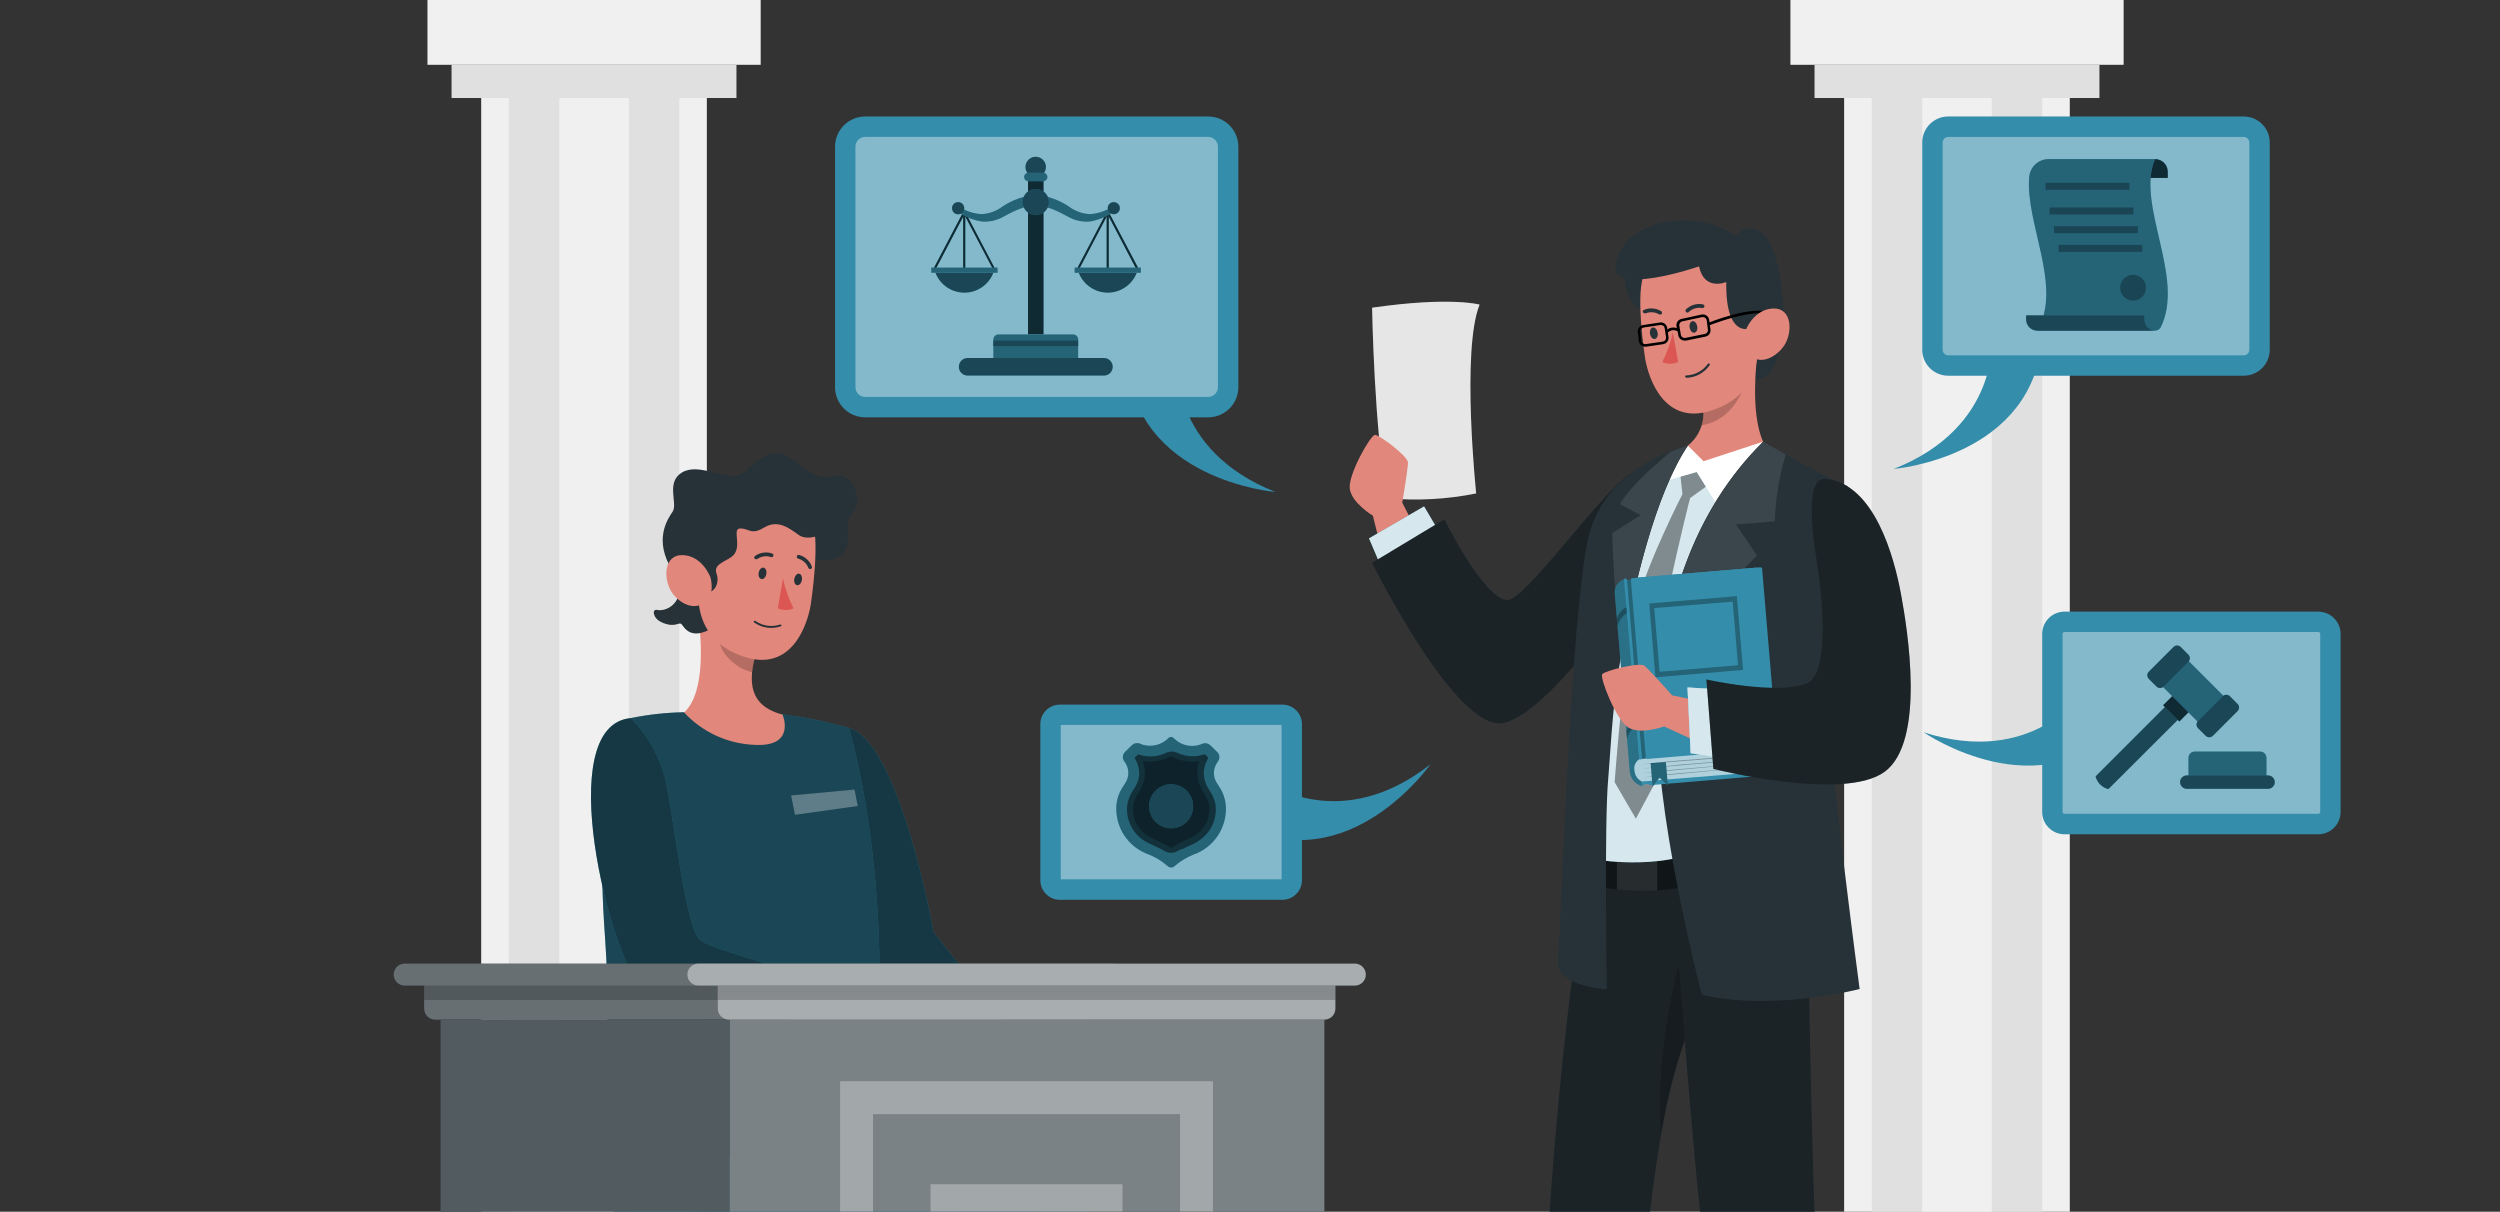<svg width="196" height="95" viewBox="0 0 196 95" fill="none" xmlns="http://www.w3.org/2000/svg">
<rect x="0" y="0" width="196" height="95" fill="#333333" stroke="none"/>
<path d="M166.493 0H140.369V5.08H166.493V0Z" fill="#F0F0F0"/>
<path d="M164.596 5.08H142.26V7.684H164.596V5.08Z" fill="#E0E0E0"/>
<path d="M162.272 7.684H144.58V123.996H162.272V7.684Z" fill="#F0F0F0"/>
<path d="M160.112 7.684H146.748V123.996H160.112V7.684Z" fill="#E0E0E0"/>
<path d="M156.156 7.684H150.704V123.996H156.156V7.684Z" fill="#F0F0F0"/>
<path d="M59.638 0H33.514V5.08H59.638V0Z" fill="#F0F0F0"/>
<path d="M57.738 5.08H35.402V7.684H57.738V5.08Z" fill="#E0E0E0"/>
<path d="M55.417 7.684H37.725V123.996H55.417V7.684Z" fill="#F0F0F0"/>
<path d="M53.257 7.684H39.893V123.996H53.257V7.684Z" fill="#E0E0E0"/>
<path d="M49.3 7.684H43.848V123.996H49.3V7.684Z" fill="#F0F0F0"/>
<path d="M116 23.88C116 23.88 113.712 23.236 107.572 24.124C107.572 24.124 107.744 34.068 108.772 39.06C111.098 39.275 113.443 39.148 115.732 38.684C115.732 38.684 114.556 27.476 116 23.88Z" fill="white"/>
<path opacity="0.1" d="M116 23.88C116 23.88 113.712 23.236 107.572 24.124C107.572 24.124 107.744 34.068 108.772 39.06C111.098 39.275 113.443 39.148 115.732 38.684C115.732 38.684 114.556 27.476 116 23.88Z" fill="black"/>
<path d="M109.155 46.532L107.635 40.432C107.635 40.432 105.963 39.428 105.823 38.312C105.683 37.196 107.459 34.088 107.803 34.092C108.147 34.096 110.391 35.772 110.387 36.268C110.383 36.764 109.939 39.412 109.939 39.412L112.991 45.328L109.155 46.532Z" fill="#E2877B"/>
<path d="M108.206 44.26L107.33 42.208L111.646 39.7L112.99 41.98L108.206 44.26Z" fill="#348DAA"/>
<path opacity="0.8" d="M108.206 44.26L107.33 42.208L111.646 39.7L112.99 41.98L108.206 44.26Z" fill="white"/>
<path d="M127.9 37.072C125.308 38.792 119.552 47.168 118.128 47.044C116.288 46.888 113.236 40.716 113.236 40.716L107.572 44.128C107.572 44.128 114.204 57.52 117.904 56.676C121.604 55.832 128.616 45.56 129.104 44.048C129.592 42.536 131.116 34.936 127.9 37.072Z" fill="#263238"/>
<path opacity="0.3" d="M127.9 37.072C125.308 38.792 119.552 47.168 118.128 47.044C116.288 46.888 113.236 40.716 113.236 40.716L107.572 44.128C107.572 44.128 114.204 57.52 117.904 56.676C121.604 55.832 128.616 45.56 129.104 44.048C129.592 42.536 131.116 34.936 127.9 37.072Z" fill="black"/>
<path d="M141.652 65.303H124.96C123.36 73.967 118.624 107.271 122.188 134.591L127.84 133.891C127.84 133.891 127.096 94.983 132.084 81.575C132.66 88.751 133.34 96.375 133.932 100.447C135.384 110.447 138.628 134.135 138.628 134.135H144.4C144.4 134.135 143.088 111.383 142.544 101.555C141.928 90.871 141.672 67.495 141.652 65.303Z" fill="#263238"/>
<g opacity="0.3">
<path d="M141.653 65.304H124.961C123.361 73.968 118.625 107.272 122.189 134.592L127.841 133.892C127.841 133.892 127.097 94.984 132.085 81.576C132.661 88.752 133.341 96.376 133.933 100.448C135.385 110.448 138.629 134.136 138.629 134.136H144.401C144.401 134.136 143.089 111.384 142.545 101.556C141.929 90.872 141.673 67.496 141.653 65.304Z" fill="black"/>
</g>
<path opacity="0.4" d="M124.288 69.336C124.288 69.336 129.208 70.472 132.636 69.336L132.328 66.668H124.348L124.288 69.336Z" fill="black"/>
<path opacity="0.1" d="M126.763 69.724C127.815 69.838 128.874 69.867 129.931 69.812V66.672H126.763V69.724Z" fill="white"/>
<path opacity="0.2" d="M132.082 81.575C131.261 83.926 130.637 86.341 130.218 88.795C129.75 82.395 131.618 75.635 131.618 75.635L132.082 81.575Z" fill="black"/>
<path d="M139.45 27.272C139.45 27.272 139.326 30.336 136.938 29.616C134.55 28.896 137.342 26.188 139.45 27.272Z" fill="#263238"/>
<path d="M132.327 34.936C132.821 34.546 133.189 34.018 133.384 33.42C133.58 32.821 133.595 32.179 133.427 31.572L137.747 28.088C137.747 28.088 137.187 32.364 138.231 34.628C138.231 34.628 135.623 37.272 133.635 36.668C131.647 36.064 132.327 34.936 132.327 34.936Z" fill="#E2877B"/>
<path opacity="0.2" d="M136.774 30.176L135.066 30.248L133.426 31.572C133.574 32.154 133.567 32.765 133.406 33.344C136.022 32.924 136.774 30.176 136.774 30.176Z" fill="black"/>
<path d="M136.662 38.024L133.086 36.668L130.082 36.892C130.082 36.892 126.906 44.132 125.73 51.608C124.984 56.81 124.583 62.056 124.53 67.312C124.638 67.288 128.93 68.228 132.91 66.876C132.91 66.876 130.258 55.676 131.71 50.544C133.162 45.412 136.646 38.024 136.646 38.024" fill="#348DAA"/>
<path opacity="0.8" d="M136.662 38.024L133.086 36.668L130.082 36.892C130.082 36.892 126.906 44.132 125.73 51.608C124.984 56.81 124.583 62.056 124.53 67.312C124.638 67.288 128.93 68.228 132.91 66.876C132.91 66.876 130.258 55.676 131.71 50.544C133.162 45.412 136.646 38.024 136.646 38.024" fill="white"/>
<path opacity="0.4" d="M131.687 36.772L131.903 38.74C131.903 38.74 129.243 43.912 128.303 47.372C127.363 50.832 126.587 61.324 126.587 61.324L128.251 64.184L129.779 61.324C129.779 61.324 129.379 52.924 130.603 47.26C131.827 41.596 132.503 39.052 132.503 39.052L134.343 37.72L133.095 36.668L131.687 36.772Z" fill="black"/>
<path d="M132.326 34.935L133.558 36.159L138.226 34.627L134.746 39.779L133.022 37.011L130.214 37.807L132.326 34.935Z" fill="white"/>
<path d="M132.328 34.936C132.328 34.936 125.9 36.34 124.528 42.136C123.156 47.932 122.348 73.244 122.148 75.284C121.948 77.324 125.976 77.576 125.976 77.576C125.976 77.576 125.76 64.484 126.088 61.008C126.208 59.752 126.392 55.512 126.96 52.208C127.964 46.36 129.708 38.84 132.328 34.936Z" fill="#263238"/>
<path d="M130.996 35.404C130.124 36.172 128.04 37.804 126.996 39.528L128.62 40.388L126.4 41.8C126.4 41.8 126.584 48.036 127.128 51.304C128.152 45.616 129.848 38.644 132.328 34.936C132.328 34.936 131.8 35.084 130.996 35.404Z" fill="#263238"/>
<path opacity="0.1" d="M130.996 35.404C130.124 36.172 128.04 37.804 126.996 39.528L128.62 40.388L126.4 41.8C126.4 41.8 126.584 48.036 127.128 51.304C128.152 45.616 129.848 38.644 132.328 34.936C132.328 34.936 131.8 35.084 130.996 35.404Z" fill="white"/>
<path d="M127.403 21.512C127.403 21.512 127.179 23.864 129.003 24.388C129.003 24.388 130.047 21.76 128.779 21.512C127.511 21.264 127.403 21.512 127.403 21.512Z" fill="#263238"/>
<path d="M128.983 28.136C129.275 29.8 130.523 33.288 134.055 32.224C137.587 31.16 137.735 28.372 137.795 27.568C137.855 26.764 137.103 20.524 134.847 19.928C132.591 19.332 129.847 20.068 128.983 21.36C128.119 22.652 128.983 28.136 128.983 28.136Z" fill="#E2877B"/>
<path d="M137.599 25.556C137.655 25.628 135.263 27.06 135.339 22.112C135.339 22.112 133.607 22.848 133.207 20.884C133.207 20.884 125.967 23.38 126.687 20.564C127.651 16.804 133.507 16.52 136.031 18.488C136.031 18.488 137.283 17.084 138.463 18.596C139.875 20.404 139.851 25.304 139.851 25.304L137.599 25.556Z" fill="#263238"/>
<path d="M139.398 24.92C138.55 23.588 134.762 24.984 134.026 25.272L134.002 25.084C133.992 25.015 133.968 24.95 133.933 24.891C133.897 24.832 133.85 24.78 133.794 24.74C133.736 24.7 133.671 24.672 133.602 24.659C133.533 24.646 133.462 24.648 133.394 24.664L131.838 25C131.711 25.024 131.598 25.097 131.523 25.203C131.449 25.309 131.418 25.44 131.438 25.568C131.438 25.616 131.458 25.676 131.466 25.728C131.341 25.681 131.206 25.667 131.074 25.686C130.942 25.704 130.817 25.756 130.71 25.836V25.708C130.69 25.575 130.618 25.456 130.51 25.376C130.457 25.336 130.397 25.307 130.333 25.292C130.27 25.276 130.203 25.273 130.138 25.284L128.83 25.48C128.705 25.498 128.591 25.564 128.512 25.664C128.433 25.763 128.395 25.889 128.406 26.016C128.43 26.3 128.458 26.552 128.486 26.756C128.496 26.821 128.519 26.883 128.553 26.94C128.588 26.996 128.633 27.045 128.686 27.084C128.771 27.147 128.875 27.181 128.982 27.18H129.054L130.386 26.984C130.451 26.974 130.514 26.952 130.571 26.919C130.627 26.885 130.677 26.84 130.716 26.788C130.755 26.735 130.784 26.675 130.8 26.611C130.816 26.547 130.82 26.481 130.81 26.416L130.762 26.072C130.859 25.972 130.987 25.909 131.125 25.891C131.263 25.874 131.403 25.904 131.522 25.976C131.542 26.084 131.562 26.196 131.582 26.3C131.608 26.43 131.684 26.545 131.794 26.62C131.876 26.674 131.972 26.704 132.07 26.704C132.105 26.708 132.139 26.708 132.174 26.704L133.702 26.392C133.827 26.366 133.938 26.294 134.012 26.191C134.087 26.087 134.119 25.958 134.102 25.832L134.054 25.492C134.622 25.272 138.454 23.828 139.23 25.044C139.237 25.055 139.247 25.064 139.258 25.072C139.269 25.079 139.281 25.084 139.294 25.087C139.307 25.09 139.321 25.09 139.334 25.087C139.347 25.084 139.359 25.079 139.37 25.072C139.384 25.065 139.395 25.055 139.404 25.043C139.414 25.031 139.42 25.017 139.422 25.003C139.425 24.988 139.424 24.973 139.42 24.958C139.416 24.944 139.408 24.931 139.398 24.92ZM130.362 26.784L129.03 26.976C128.951 26.987 128.871 26.969 128.806 26.924C128.775 26.9 128.748 26.871 128.728 26.837C128.709 26.804 128.695 26.766 128.69 26.728C128.662 26.528 128.634 26.28 128.61 25.996C128.604 25.92 128.627 25.845 128.675 25.785C128.722 25.726 128.791 25.687 128.866 25.676L130.174 25.48H130.218C130.282 25.48 130.345 25.5 130.398 25.536C130.462 25.584 130.503 25.656 130.514 25.736L130.618 26.444C130.628 26.523 130.607 26.602 130.559 26.666C130.512 26.73 130.441 26.772 130.362 26.784ZM133.666 26.18L132.138 26.492C132.059 26.508 131.977 26.492 131.91 26.448C131.877 26.426 131.849 26.399 131.827 26.366C131.805 26.334 131.79 26.298 131.782 26.26C131.738 26.016 131.69 25.748 131.658 25.536C131.645 25.46 131.662 25.382 131.705 25.319C131.749 25.255 131.815 25.211 131.89 25.196L133.442 24.86C133.463 24.856 133.485 24.856 133.506 24.86C133.567 24.858 133.628 24.877 133.678 24.912C133.713 24.936 133.742 24.966 133.764 25.002C133.786 25.038 133.8 25.078 133.806 25.12L133.902 25.852C133.911 25.926 133.891 26.001 133.848 26.061C133.804 26.122 133.739 26.164 133.666 26.18Z" fill="black"/>
<path d="M133.059 25.584C133.119 25.828 133.007 26.056 132.839 26.084C132.671 26.112 132.511 25.932 132.467 25.684C132.423 25.436 132.523 25.208 132.687 25.18C132.851 25.152 133.015 25.332 133.059 25.584Z" fill="#263238"/>
<path d="M129.954 26.072C130.014 26.32 129.898 26.548 129.734 26.576C129.57 26.604 129.406 26.42 129.362 26.176C129.318 25.932 129.418 25.704 129.582 25.676C129.746 25.648 129.914 25.828 129.954 26.072Z" fill="#263238"/>
<path d="M131.152 26.035C130.987 26.852 130.709 27.641 130.324 28.379C130.518 28.47 130.73 28.518 130.944 28.518C131.159 28.518 131.37 28.47 131.564 28.379L131.152 26.035Z" fill="#DC5753"/>
<path d="M133.599 24.096C133.583 24.118 133.561 24.135 133.535 24.145C133.51 24.155 133.482 24.157 133.455 24.152C133.272 24.116 133.083 24.124 132.903 24.174C132.723 24.224 132.558 24.315 132.419 24.44C132.407 24.458 132.391 24.474 132.372 24.485C132.354 24.497 132.332 24.504 132.311 24.507C132.289 24.51 132.267 24.507 132.246 24.501C132.225 24.494 132.205 24.483 132.189 24.468C132.173 24.453 132.16 24.434 132.152 24.414C132.144 24.393 132.14 24.372 132.141 24.349C132.142 24.328 132.147 24.306 132.158 24.286C132.168 24.267 132.182 24.25 132.199 24.236C132.371 24.075 132.579 23.956 132.806 23.891C133.033 23.825 133.272 23.815 133.503 23.86C133.542 23.867 133.576 23.888 133.6 23.919C133.624 23.95 133.635 23.989 133.631 24.028C133.625 24.053 133.615 24.076 133.599 24.096Z" fill="#263238"/>
<path d="M132.191 29.623C132.558 29.616 132.918 29.52 133.24 29.345C133.562 29.169 133.838 28.919 134.043 28.615C134.054 28.597 134.057 28.576 134.051 28.556C134.046 28.535 134.033 28.518 134.015 28.507C134.001 28.494 133.983 28.487 133.963 28.487C133.944 28.487 133.926 28.494 133.911 28.507C133.716 28.786 133.459 29.014 133.159 29.175C132.86 29.337 132.527 29.425 132.187 29.435C132.177 29.435 132.167 29.436 132.158 29.44C132.148 29.444 132.14 29.449 132.132 29.456C132.125 29.463 132.12 29.472 132.116 29.482C132.112 29.491 132.111 29.501 132.111 29.511C132.111 29.532 132.119 29.551 132.134 29.565C132.148 29.579 132.167 29.587 132.187 29.587L132.191 29.623Z" fill="#263238"/>
<path d="M128.887 24.544C128.86 24.537 128.835 24.52 128.818 24.498C128.8 24.476 128.791 24.448 128.791 24.419C128.791 24.391 128.8 24.363 128.818 24.341C128.835 24.319 128.86 24.303 128.887 24.296C129.105 24.203 129.342 24.165 129.578 24.183C129.814 24.201 130.042 24.275 130.243 24.399C130.259 24.411 130.273 24.425 130.284 24.442C130.294 24.458 130.302 24.477 130.305 24.496C130.308 24.515 130.308 24.535 130.303 24.554C130.299 24.573 130.291 24.592 130.279 24.608C130.255 24.639 130.221 24.659 130.182 24.666C130.144 24.673 130.104 24.665 130.071 24.643C129.91 24.549 129.728 24.494 129.541 24.482C129.354 24.47 129.167 24.502 128.995 24.576C128.956 24.579 128.918 24.568 128.887 24.544Z" fill="#263238"/>
<path d="M138.231 34.627C138.231 34.627 142.507 37.123 144.715 38.059C146.923 38.995 143.575 54.231 143.491 56.859C143.407 59.487 145.795 77.539 145.795 77.539C145.795 77.539 138.995 79.311 133.423 77.987C133.423 77.987 129.487 62.971 129.971 55.103C130.439 47.527 132.711 40.071 138.231 34.627Z" fill="#263238"/>
<path d="M140.001 35.635C138.989 35.063 138.253 34.627 138.253 34.627C132.913 39.891 130.621 47.027 130.053 54.351C132.365 48.707 137.753 43.551 137.753 43.551L136.089 41.115L139.141 40.875C139.2 39.099 139.489 37.338 140.001 35.635Z" fill="#263238"/>
<path opacity="0.1" d="M140.001 35.635C138.989 35.063 138.253 34.627 138.253 34.627C132.913 39.891 130.621 47.027 130.053 54.351C132.365 48.707 137.753 43.551 137.753 43.551L136.089 41.115L139.141 40.875C139.2 39.099 139.489 37.338 140.001 35.635Z" fill="white"/>
<path d="M138.152 44.596C138.148 44.561 138.131 44.529 138.104 44.507C138.078 44.484 138.043 44.473 138.008 44.476L128.408 45.276V45.948H127.396L128.684 61.48C128.684 61.552 128.736 61.552 128.74 61.604H128.844L128.928 61.484L129.248 61.456L129.352 61.56L139.372 60.716C139.39 60.715 139.407 60.71 139.422 60.703C139.438 60.695 139.452 60.684 139.464 60.671C139.475 60.658 139.484 60.643 139.49 60.627C139.495 60.61 139.498 60.593 139.496 60.576L138.152 44.596Z" fill="#348DAA"/>
<path d="M127.768 60.431C127.779 60.707 127.878 60.972 128.05 61.188C128.222 61.403 128.458 61.559 128.724 61.632C128.656 60.812 128.56 60.032 128.56 60.032C128.56 60.032 127.684 48.115 127.456 45.383C127.218 45.432 127.003 45.559 126.845 45.744C126.687 45.929 126.595 46.161 126.584 46.404C126.616 46.776 126.68 47.532 126.68 47.532C126.68 47.532 127.516 57.464 127.768 60.431Z" fill="#348DAA"/>
<path opacity="0.2" d="M127.768 60.431C127.779 60.707 127.878 60.972 128.05 61.188C128.222 61.403 128.458 61.559 128.724 61.632C128.656 60.812 128.56 60.032 128.56 60.032C128.56 60.032 127.684 48.115 127.456 45.383C127.218 45.432 127.003 45.559 126.845 45.744C126.687 45.929 126.595 46.161 126.584 46.404C126.616 46.776 126.68 47.532 126.68 47.532C126.68 47.532 127.516 57.464 127.768 60.431Z" fill="black"/>
<path d="M128.728 61.271L139.08 60.431L138.48 58.655L128.58 59.491C128.415 59.577 128.283 59.715 128.205 59.883C128.127 60.052 128.107 60.242 128.148 60.423C128.159 60.604 128.219 60.778 128.321 60.927C128.423 61.076 128.564 61.195 128.728 61.271Z" fill="#348DAA"/>
<path opacity="0.6" d="M128.728 61.271L139.08 60.431L138.48 58.655L128.58 59.491C128.415 59.577 128.283 59.715 128.205 59.883C128.127 60.052 128.107 60.242 128.148 60.423C128.159 60.604 128.219 60.778 128.321 60.927C128.423 61.076 128.564 61.195 128.728 61.271Z" fill="white"/>
<path d="M138.895 58.68L129.119 59.504L129.043 59.452L128.739 59.48L128.675 59.54H128.547C128.541 59.54 128.534 59.538 128.529 59.533C128.524 59.529 128.52 59.523 128.519 59.516L127.319 45.392C127.319 45.392 127.319 45.364 127.343 45.364H127.491L127.551 45.472L127.855 45.448L127.927 45.328L137.695 44.504C137.702 44.505 137.708 44.508 137.713 44.512C137.718 44.516 137.721 44.522 137.723 44.528L138.923 58.652C138.923 58.659 138.92 58.666 138.915 58.672C138.91 58.677 138.903 58.68 138.895 58.68Z" fill="#348DAA"/>
<path opacity="0.3" d="M136.655 52.524L129.787 53.1L129.299 47.316L136.167 46.736L136.655 52.524ZM130.111 52.668L136.263 52.152L135.843 47.168L129.691 47.672L130.111 52.668Z" fill="black"/>
<path opacity="0.3" d="M126.763 48.516C126.808 48.317 126.9 48.131 127.031 47.974C127.162 47.817 127.327 47.693 127.515 47.612C127.515 47.72 127.515 47.764 127.551 48.06C127.184 48.304 126.921 48.674 126.811 49.1L126.763 48.516Z" fill="black"/>
<path opacity="0.3" d="M127.504 57.327C127.55 57.128 127.642 56.942 127.772 56.784C127.903 56.627 128.068 56.502 128.256 56.419C128.256 56.527 128.276 56.575 128.296 56.871C127.928 57.114 127.664 57.485 127.556 57.911L127.504 57.327Z" fill="black"/>
<path opacity="0.3" d="M127.86 45.46L127.557 45.485L128.735 59.492L129.038 59.466L127.86 45.46Z" fill="black"/>
<path d="M135.788 54.265L130.969 54.671L131.025 55.337L135.844 54.931L135.788 54.265Z" fill="#348DAA"/>
<path d="M134.845 55.808L132.15 56.035L132.206 56.701L134.901 56.474L134.845 55.808Z" fill="#348DAA"/>
<path opacity="0.3" d="M128.71 60.268L137.966 59.468C137.966 59.468 135.146 59.652 131.658 59.948C130.178 60.092 128.71 60.268 128.71 60.268Z" fill="black"/>
<path opacity="0.3" d="M128.738 60.627L138.018 59.763L131.686 60.295C130.206 60.419 128.738 60.627 128.738 60.627Z" fill="black"/>
<path opacity="0.3" d="M128.768 60.951L138.092 60.071L131.716 60.611C130.236 60.743 128.768 60.951 128.768 60.951Z" fill="black"/>
<path d="M130.606 59.759L130.758 61.579L130.106 60.967L129.562 61.671C129.562 61.671 129.526 61.223 129.41 59.831C129.77 59.799 130.314 59.783 130.606 59.759Z" fill="#348DAA"/>
<path opacity="0.3" d="M130.606 59.759L130.758 61.579L130.106 60.967L129.562 61.671C129.562 61.671 129.526 61.223 129.41 59.831C129.77 59.799 130.314 59.783 130.606 59.759Z" fill="black"/>
<path opacity="0.3" d="M128.684 59.923L138.048 59.188C138.048 59.188 135.12 59.324 131.648 59.62C130.152 59.743 128.684 59.923 128.684 59.923Z" fill="black"/>
<path d="M138.923 58.675L138.375 58.723C138.252 58.999 138.24 59.312 138.343 59.595C138.378 59.783 138.464 59.957 138.591 60.098C138.719 60.24 138.884 60.343 139.067 60.395L138.923 58.675Z" fill="#348DAA"/>
<path d="M136.182 59.592L130.47 56.952C130.47 56.952 128.638 57.628 127.67 57.04C126.702 56.452 125.398 53.12 125.618 52.852C125.838 52.584 128.55 51.888 128.93 52.2C129.31 52.512 131.102 54.52 131.102 54.52L137.626 55.848L136.182 59.592Z" fill="#E2877B"/>
<path d="M134.588 54.035L132.3 53.899L132.544 59.047L134.976 59.455L134.588 54.035Z" fill="white"/>
<path d="M134.588 54.035L132.3 53.899L132.544 59.047L134.976 59.455L134.588 54.035Z" fill="#348DAA"/>
<path opacity="0.8" d="M134.588 54.035L132.3 53.899L132.544 59.047L134.976 59.455L134.588 54.035Z" fill="white"/>
<path d="M143.151 37.544C146.971 37.944 148.507 43.708 149.039 46.588C149.559 49.388 150.975 58.144 147.755 60.508C144.535 62.872 134.327 60.28 134.327 60.28L133.783 53.272C133.783 53.272 139.267 54.508 141.635 53.588C143.635 52.816 142.703 45.684 142.495 44.388C142.199 42.568 141.355 37.352 143.151 37.544Z" fill="#263238"/>
<path opacity="0.3" d="M143.151 37.544C146.971 37.944 148.507 43.708 149.039 46.588C149.559 49.388 150.975 58.144 147.755 60.508C144.535 62.872 134.327 60.28 134.327 60.28L133.783 53.272C133.783 53.272 139.267 54.508 141.635 53.588C143.635 52.816 142.703 45.684 142.495 44.388C142.199 42.568 141.355 37.352 143.151 37.544Z" fill="black"/>
<path d="M136.839 25.94C136.839 25.94 137.471 24.192 139.087 24.184C140.383 24.184 140.571 25.804 139.979 26.924C139.527 27.784 138.043 28.86 137.099 27.724C136.155 26.588 136.839 25.94 136.839 25.94Z" fill="#E2877B"/>
<path d="M70.748 71.936C70.748 71.936 78.804 80.296 79.292 80.736C79.78 81.176 82.784 82.144 83.228 82.528C83.672 82.912 82.924 85.728 82.628 86.268C82.332 86.808 78.084 84.488 77.828 84.108C77.582 83.637 77.382 83.144 77.228 82.636L68.084 74.956L70.748 71.936Z" fill="#E9B076"/>
<path d="M63.961 63.844C63.961 63.844 63.985 64.168 64.049 64.704C64.113 65.24 64.209 66.048 64.353 66.944C64.701 69.124 65.309 71.928 66.285 73.624C66.523 74.074 66.852 74.47 67.249 74.788C68.529 75.74 74.181 81.96 74.181 81.96L77.185 78.14L73.197 73.092C73.197 73.092 70.565 58.224 66.553 57.064C64.817 56.56 63.961 63.844 63.961 63.844Z" fill="#348DAA"/>
<path opacity="0.6" d="M63.961 63.844C63.961 63.844 63.985 64.168 64.049 64.704C64.113 65.24 64.209 66.048 64.353 66.944C64.701 69.124 65.309 71.928 66.285 73.624C66.523 74.074 66.852 74.47 67.249 74.788C68.529 75.74 74.181 81.96 74.181 81.96L77.185 78.14L73.197 73.092C73.197 73.092 70.565 58.224 66.553 57.064C64.817 56.56 63.961 63.844 63.961 63.844Z" fill="black"/>
<path d="M67.732 92.28L66.956 87.408L49.092 86.34C49.092 86.34 47.196 96.472 48.652 99.176C51.256 103.996 65.3 101.576 69.408 102.036C66.952 112.072 67.196 131.708 67.196 131.708L73.064 132.156C73.064 132.156 77.58 111.008 78.492 100.956C79.104 94.176 73.484 94.344 67.732 92.28Z" fill="#348DAA"/>
<path d="M81.263 130.568L75.599 128.908C75.599 128.908 78.971 109.876 82.399 103.276C82.143 103.192 81.803 103.084 81.383 102.96C80.627 102.732 79.623 102.448 78.443 102.12C70.243 99.844 53.599 95.576 53.599 95.576L61.199 88.472C61.199 88.472 91.471 93.088 92.099 101.064C92.399 104.912 81.263 130.568 81.263 130.568Z" fill="#348DAA"/>
<path opacity="0.2" d="M81.389 102.96C80.633 102.732 79.629 102.448 78.449 102.12C78.685 100.184 78.689 97.963 77.757 96.832C75.905 94.576 71.141 93.251 68.429 92.772C66.161 92.371 58.541 91.572 58.541 91.572C58.541 91.572 68.429 90.624 78.541 93.572C83.533 95.035 82.561 99.919 81.389 102.96Z" fill="black"/>
<path d="M48.102 91.432C46.903 90.516 48.054 81.996 47.443 73.612C46.511 60.856 48.514 56.7 49.443 56.3C50.819 56.019 52.218 55.865 53.623 55.84C56.198 55.745 58.777 55.799 61.346 56.004C63.105 56.223 64.843 56.577 66.546 57.064C66.546 57.064 70.758 70.464 68.067 89.764L48.102 91.432Z" fill="#348DAA"/>
<g opacity="0.5">
<path d="M48.102 91.432C46.903 90.516 48.054 81.996 47.443 73.612C46.511 60.856 48.514 56.7 49.443 56.3C50.819 56.019 52.218 55.865 53.623 55.84C56.198 55.745 58.777 55.8 61.346 56.004C63.105 56.223 64.843 56.577 66.546 57.064C66.546 57.064 70.758 70.464 68.067 89.764L48.102 91.432Z" fill="black"/>
</g>
<path d="M54.585 47.18C55.017 49.672 55.405 54.236 53.633 55.86C54.352 56.633 55.217 57.256 56.178 57.692C57.139 58.128 58.178 58.369 59.233 58.4C62.433 58.54 61.353 56.024 61.353 56.024C58.597 55.304 58.713 53.248 59.237 51.328L54.585 47.18Z" fill="#E2877B"/>
<path opacity="0.2" d="M56.483 48.872L59.239 51.332C59.11 51.778 59.02 52.234 58.971 52.696C57.915 52.52 56.487 51.328 56.399 50.216C56.343 49.767 56.371 49.311 56.483 48.872Z" fill="black"/>
<path d="M63.523 43.856C63.523 43.856 66.055 44.392 66.403 42.812C66.751 41.232 66.123 40.96 66.874 40.2C67.626 39.44 67.142 36.844 65.203 37.356C63.263 37.868 62.246 35.2 60.639 35.564C59.031 35.928 58.782 37.048 57.77 37.312C56.758 37.576 54.751 36.268 53.462 37.044C52.175 37.82 53.166 39.484 52.73 40.12C52.294 40.756 51.23 42.376 52.73 44.752C54.106 46.928 52.395 48.02 51.507 47.816C51.476 47.808 51.443 47.807 51.412 47.813C51.38 47.82 51.351 47.834 51.327 47.855C51.302 47.875 51.282 47.901 51.27 47.931C51.257 47.96 51.252 47.992 51.255 48.024C51.279 48.276 51.426 48.632 52.031 48.856C53.038 49.232 53.23 48.684 53.462 48.972C53.694 49.26 54.199 50.208 55.862 49.236C57.526 48.264 58.339 42.116 63.523 43.856Z" fill="#263238"/>
<path d="M63.556 47.448C63.268 49.112 62.02 52.6 58.488 51.536C54.956 50.472 54.796 47.672 54.748 46.872C54.7 46.072 55.436 39.824 57.696 39.232C59.956 38.64 62.696 39.372 63.556 40.66C64.416 41.948 63.556 47.448 63.556 47.448Z" fill="#E2877B"/>
<path d="M59.483 44.896C59.423 45.14 59.539 45.372 59.703 45.4C59.867 45.428 60.035 45.244 60.079 45C60.123 44.756 60.019 44.524 59.859 44.5C59.699 44.476 59.527 44.644 59.483 44.896Z" fill="#263238"/>
<path d="M62.276 45.38C62.216 45.624 62.332 45.856 62.496 45.88C62.66 45.904 62.824 45.728 62.868 45.48C62.912 45.232 62.812 45.004 62.648 44.976C62.484 44.948 62.316 45.144 62.276 45.38Z" fill="#263238"/>
<path d="M61.389 45.348C61.557 46.163 61.836 46.952 62.217 47.692C62.022 47.782 61.811 47.829 61.597 47.829C61.382 47.829 61.171 47.782 60.977 47.692L61.389 45.348Z" fill="#DC5753"/>
<path d="M59.211 43.83C59.235 43.843 59.262 43.85 59.289 43.85C59.317 43.85 59.343 43.843 59.367 43.83C59.52 43.722 59.696 43.652 59.88 43.624C60.065 43.596 60.254 43.612 60.431 43.67C60.449 43.678 60.468 43.682 60.488 43.683C60.508 43.683 60.527 43.68 60.545 43.673C60.563 43.666 60.58 43.655 60.594 43.642C60.608 43.628 60.62 43.612 60.627 43.594C60.635 43.576 60.639 43.556 60.64 43.537C60.64 43.517 60.636 43.497 60.629 43.479C60.621 43.461 60.61 43.444 60.596 43.43C60.582 43.416 60.566 43.405 60.547 43.398C60.325 43.319 60.087 43.294 59.853 43.326C59.619 43.358 59.396 43.446 59.203 43.582C59.171 43.603 59.148 43.636 59.139 43.674C59.13 43.712 59.136 43.752 59.155 43.786C59.172 43.803 59.191 43.817 59.211 43.83Z" fill="#263238"/>
<path d="M61.2 49.106C60.853 49.224 60.483 49.258 60.12 49.203C59.758 49.149 59.413 49.009 59.116 48.794C59.108 48.787 59.102 48.778 59.098 48.768C59.094 48.759 59.092 48.748 59.092 48.738C59.092 48.727 59.094 48.717 59.098 48.707C59.102 48.698 59.108 48.689 59.116 48.682C59.131 48.668 59.15 48.661 59.17 48.661C59.19 48.661 59.209 48.668 59.224 48.682C59.502 48.877 59.822 49.004 60.159 49.053C60.495 49.101 60.838 49.07 61.16 48.962C61.18 48.956 61.201 48.958 61.219 48.967C61.238 48.976 61.252 48.991 61.26 49.01C61.264 49.019 61.266 49.029 61.266 49.039C61.265 49.049 61.263 49.058 61.259 49.067C61.255 49.076 61.249 49.084 61.242 49.091C61.234 49.098 61.225 49.103 61.216 49.106H61.2Z" fill="#263238"/>
<path d="M63.477 44.608C63.506 44.617 63.536 44.617 63.565 44.608C63.583 44.601 63.6 44.591 63.614 44.577C63.628 44.564 63.639 44.548 63.647 44.53C63.655 44.512 63.659 44.493 63.659 44.473C63.66 44.454 63.656 44.435 63.649 44.416C63.566 44.195 63.431 43.997 63.255 43.838C63.08 43.68 62.87 43.565 62.641 43.505C62.602 43.497 62.562 43.505 62.53 43.527C62.497 43.549 62.474 43.582 62.465 43.62C62.458 43.659 62.466 43.699 62.487 43.732C62.509 43.765 62.543 43.788 62.581 43.797C62.763 43.847 62.93 43.941 63.069 44.069C63.208 44.197 63.315 44.355 63.381 44.532C63.402 44.569 63.436 44.596 63.477 44.608Z" fill="#263238"/>
<path d="M65.237 40.532C65.974 41.4 63.581 42.624 62.65 41.96C61.849 41.384 60.977 40.72 59.922 41.352C58.865 41.984 58.766 41.432 58.038 41.432C57.309 41.432 58.325 42.992 57.322 43.68C56.745 44.08 55.917 44.276 56.178 44.976C56.438 45.676 56.05 46.652 55.05 46.472C55.05 46.472 55.986 46.208 55.401 45.252C54.818 44.296 54.313 44.852 54.313 44.852C54.313 44.852 54.593 39.584 57.114 38.616C59.633 37.648 64.022 39.1 65.237 40.532Z" fill="#263238"/>
<path d="M55.701 45.272C55.701 45.272 55.069 43.524 53.457 43.52C52.157 43.52 51.973 45.12 52.561 46.26C53.017 47.12 54.421 48.124 55.441 47.06C56.045 46.424 55.701 45.272 55.701 45.272Z" fill="#E2877B"/>
<path d="M60.282 76.189C60.282 76.189 71.354 79.68 71.99 79.829C72.626 79.977 75.73 79.392 76.302 79.52C76.874 79.648 77.57 82.477 77.566 83.093C77.562 83.709 72.722 83.697 72.318 83.493C71.875 83.196 71.461 82.859 71.082 82.484L59.382 80.109L60.282 76.189Z" fill="#E9B076"/>
<path d="M49.454 56.3C43.222 56.872 47.83 74.976 50.358 77.584C52.886 80.192 61.558 81.128 61.558 81.128L62.658 76.26C62.658 76.26 56.134 74.52 54.978 73.768C53.822 73.016 53.01 65.508 52.322 61.856C51.961 59.753 50.959 57.813 49.454 56.3Z" fill="#348DAA"/>
<path opacity="0.6" d="M49.454 56.3C43.222 56.872 47.83 74.976 50.358 77.584C52.886 80.192 61.558 81.128 61.558 81.128L62.658 76.26C62.658 76.26 56.134 74.52 54.978 73.768C53.822 73.016 53.01 65.508 52.322 61.856C51.961 59.753 50.959 57.813 49.454 56.3Z" fill="black"/>
<path opacity="0.3" d="M62.023 62.364L66.995 61.9L67.247 63.192L62.327 63.88L62.023 62.364Z" fill="white"/>
<path d="M33.248 76.872H85.684V79.076C85.684 79.305 85.593 79.525 85.431 79.687C85.269 79.849 85.049 79.94 84.82 79.94H34.116C33.887 79.94 33.667 79.849 33.505 79.687C33.343 79.525 33.252 79.305 33.252 79.076V76.872H33.248Z" fill="#263238"/>
<path opacity="0.3" d="M33.248 76.872H85.684V79.076C85.684 79.305 85.593 79.525 85.431 79.687C85.269 79.849 85.049 79.94 84.82 79.94H34.116C33.887 79.94 33.667 79.849 33.505 79.687C33.343 79.525 33.252 79.305 33.252 79.076V76.872H33.248Z" fill="white"/>
<path opacity="0.2" d="M85.68 76.86H33.248V78.396H85.68V76.86Z" fill="black"/>
<path d="M87.2 77.272H31.732C31.619 77.273 31.506 77.251 31.4 77.208C31.295 77.164 31.199 77.101 31.119 77.021C31.038 76.94 30.974 76.845 30.93 76.74C30.887 76.635 30.864 76.522 30.864 76.408C30.865 76.179 30.957 75.959 31.12 75.797C31.283 75.635 31.503 75.544 31.732 75.544H87.2C87.429 75.544 87.649 75.635 87.811 75.797C87.973 75.959 88.064 76.179 88.064 76.408C88.065 76.522 88.043 76.634 88 76.74C87.956 76.844 87.893 76.94 87.812 77.02C87.732 77.101 87.637 77.164 87.531 77.207C87.427 77.251 87.314 77.273 87.2 77.272Z" fill="#263238"/>
<path opacity="0.3" d="M87.2 77.272H31.732C31.619 77.273 31.506 77.251 31.4 77.208C31.295 77.164 31.199 77.101 31.119 77.021C31.038 76.94 30.974 76.845 30.93 76.74C30.887 76.635 30.864 76.522 30.864 76.408C30.865 76.179 30.957 75.959 31.12 75.797C31.283 75.635 31.503 75.544 31.732 75.544H87.2C87.429 75.544 87.649 75.635 87.811 75.797C87.973 75.959 88.064 76.179 88.064 76.408C88.065 76.522 88.043 76.634 88 76.74C87.956 76.844 87.893 76.94 87.812 77.02C87.732 77.101 87.637 77.164 87.531 77.207C87.427 77.251 87.314 77.273 87.2 77.272Z" fill="white"/>
<path d="M34.54 139.696H57.216L57.216 79.932H34.54L34.54 139.696Z" fill="#263238"/>
<path opacity="0.2" d="M34.54 139.696H57.216L57.216 79.932H34.54L34.54 139.696Z" fill="white"/>
<path d="M103.832 79.932H57.216V139.696H103.832V79.932Z" fill="#263238"/>
<path opacity="0.39" d="M103.832 79.932H57.216V139.696H103.832V79.932Z" fill="white"/>
<path d="M56.265 76.872H104.697V79.076C104.697 79.305 104.606 79.525 104.444 79.687C104.282 79.849 104.062 79.94 103.833 79.94H57.129C56.9 79.94 56.68 79.849 56.518 79.687C56.356 79.525 56.265 79.305 56.265 79.076V76.872Z" fill="#263238"/>
<path opacity="0.6" d="M56.265 76.872H104.697V79.076C104.697 79.305 104.606 79.525 104.444 79.687C104.282 79.849 104.062 79.94 103.833 79.94H57.129C56.9 79.94 56.68 79.849 56.518 79.687C56.356 79.525 56.265 79.305 56.265 79.076V76.872Z" fill="white"/>
<path opacity="0.2" d="M104.697 76.86H56.265V78.396H104.697V76.86Z" fill="black"/>
<path d="M106.217 77.272H54.745C54.631 77.272 54.519 77.25 54.414 77.206C54.309 77.163 54.214 77.099 54.134 77.019C54.054 76.939 53.99 76.844 53.947 76.739C53.903 76.634 53.881 76.522 53.881 76.408C53.881 76.179 53.972 75.959 54.134 75.797C54.296 75.635 54.516 75.544 54.745 75.544H106.217C106.33 75.544 106.443 75.567 106.548 75.61C106.652 75.653 106.748 75.717 106.828 75.797C106.908 75.877 106.972 75.973 107.015 76.078C107.059 76.182 107.081 76.295 107.081 76.408C107.081 76.522 107.059 76.634 107.015 76.739C106.972 76.844 106.908 76.939 106.828 77.019C106.748 77.099 106.652 77.163 106.548 77.206C106.443 77.25 106.33 77.272 106.217 77.272Z" fill="#263238"/>
<path opacity="0.6" d="M106.217 77.272H54.745C54.631 77.272 54.519 77.25 54.414 77.206C54.309 77.163 54.214 77.099 54.134 77.019C54.054 76.939 53.99 76.844 53.947 76.739C53.903 76.634 53.881 76.522 53.881 76.408C53.881 76.179 53.972 75.959 54.134 75.797C54.296 75.635 54.516 75.544 54.745 75.544H106.217C106.33 75.544 106.443 75.567 106.548 75.61C106.652 75.653 106.748 75.717 106.828 75.797C106.908 75.877 106.972 75.973 107.015 76.078C107.059 76.182 107.081 76.295 107.081 76.408C107.081 76.522 107.059 76.634 107.015 76.739C106.972 76.844 106.908 76.939 106.828 77.019C106.748 77.099 106.652 77.163 106.548 77.206C106.443 77.25 106.33 77.272 106.217 77.272Z" fill="white"/>
<g opacity="0.3">
<path d="M95.095 133.024H65.863V84.768H95.095V133.024ZM68.443 130.444H92.515V87.348H68.443V130.444Z" fill="white"/>
<path d="M88.002 92.84H72.954V124.952H88.002V92.84Z" fill="white"/>
</g>
<path d="M100.537 55.24H83.097C82.248 55.24 81.561 55.928 81.561 56.776V69.008C81.561 69.856 82.248 70.544 83.097 70.544H100.537C101.385 70.544 102.073 69.856 102.073 69.008V56.776C102.073 55.928 101.385 55.24 100.537 55.24Z" fill="#348DAA"/>
<path fill-rule="evenodd" clip-rule="evenodd" d="M99.384 61.344C99.384 61.344 105.096 65.452 112.148 59.92C112.148 59.92 105.748 69.052 97.244 64.672L99.384 61.344Z" fill="#348DAA"/>
<path opacity="0.39" d="M100.477 68.94V56.836H83.165V68.94H100.477Z" fill="white"/>
<path fill-rule="evenodd" clip-rule="evenodd" d="M91.535 67.896C91.103 67.514 90.607 67.21 90.072 66.996C89.374 66.754 88.762 66.315 88.31 65.731C87.858 65.147 87.586 64.444 87.528 63.708C87.471 63.129 87.578 62.545 87.835 62.024C87.96 61.776 88.124 61.56 88.264 61.324C88.393 61.104 88.462 60.853 88.462 60.598C88.462 60.343 88.393 60.092 88.264 59.872C88.216 59.796 88.156 59.72 88.112 59.64C88.058 59.553 88.029 59.452 88.029 59.35C88.029 59.248 88.058 59.147 88.112 59.06C88.145 59.01 88.184 58.965 88.228 58.924L88.696 58.468C88.744 58.417 88.799 58.372 88.859 58.336C88.933 58.294 89.014 58.268 89.099 58.26C89.183 58.253 89.268 58.264 89.347 58.292C89.403 58.292 89.456 58.344 89.516 58.364C89.877 58.484 90.265 58.501 90.636 58.412C91.006 58.323 91.344 58.132 91.612 57.86C91.637 57.833 91.668 57.811 91.703 57.797C91.737 57.782 91.774 57.774 91.811 57.774C91.849 57.774 91.886 57.782 91.92 57.797C91.955 57.811 91.986 57.833 92.011 57.86C92.276 58.138 92.615 58.335 92.988 58.425C93.361 58.516 93.753 58.498 94.115 58.372C94.175 58.348 94.228 58.32 94.284 58.3C94.363 58.272 94.448 58.261 94.532 58.268C94.617 58.276 94.698 58.302 94.772 58.344C94.832 58.38 94.887 58.425 94.936 58.476L95.403 58.932C95.448 58.972 95.487 59.018 95.52 59.068C95.573 59.155 95.602 59.255 95.602 59.358C95.602 59.46 95.573 59.561 95.52 59.648C95.476 59.728 95.415 59.804 95.368 59.88C95.238 60.1 95.169 60.351 95.169 60.606C95.169 60.861 95.238 61.112 95.368 61.332C95.504 61.568 95.671 61.784 95.791 62.032C96.05 62.553 96.156 63.137 96.1 63.716C96.041 64.452 95.769 65.155 95.317 65.739C94.865 66.323 94.253 66.762 93.555 67.004C93.026 67.218 92.535 67.518 92.103 67.892C92.066 67.93 92.022 67.96 91.973 67.981C91.924 68.002 91.871 68.012 91.817 68.012C91.764 68.012 91.712 68.002 91.662 67.981C91.613 67.96 91.569 67.93 91.532 67.892L91.535 67.896Z" fill="#348DAA"/>
<path opacity="0.3" fill-rule="evenodd" clip-rule="evenodd" d="M91.535 67.896C91.103 67.514 90.607 67.21 90.072 66.996C89.374 66.754 88.762 66.315 88.31 65.731C87.858 65.147 87.586 64.444 87.528 63.708C87.471 63.129 87.578 62.545 87.835 62.024C87.96 61.776 88.124 61.56 88.264 61.324C88.393 61.104 88.462 60.853 88.462 60.598C88.462 60.343 88.393 60.092 88.264 59.872C88.216 59.796 88.156 59.72 88.112 59.64C88.058 59.553 88.029 59.452 88.029 59.35C88.029 59.248 88.058 59.147 88.112 59.06C88.145 59.01 88.184 58.965 88.228 58.924L88.696 58.468C88.744 58.417 88.799 58.372 88.859 58.336C88.933 58.294 89.014 58.268 89.099 58.26C89.183 58.253 89.268 58.264 89.347 58.292C89.403 58.292 89.456 58.344 89.516 58.364C89.877 58.484 90.265 58.501 90.636 58.412C91.006 58.323 91.344 58.132 91.612 57.86C91.637 57.833 91.668 57.811 91.703 57.797C91.737 57.782 91.774 57.774 91.811 57.774C91.849 57.774 91.886 57.782 91.92 57.797C91.955 57.811 91.986 57.833 92.011 57.86C92.276 58.138 92.615 58.335 92.988 58.425C93.361 58.516 93.753 58.498 94.115 58.372C94.175 58.348 94.228 58.32 94.284 58.3C94.363 58.272 94.448 58.261 94.532 58.268C94.617 58.276 94.698 58.302 94.772 58.344C94.832 58.38 94.887 58.425 94.936 58.476L95.403 58.932C95.448 58.972 95.487 59.018 95.52 59.068C95.573 59.155 95.602 59.255 95.602 59.358C95.602 59.46 95.573 59.561 95.52 59.648C95.476 59.728 95.415 59.804 95.368 59.88C95.238 60.1 95.169 60.351 95.169 60.606C95.169 60.861 95.238 61.112 95.368 61.332C95.504 61.568 95.671 61.784 95.791 62.032C96.05 62.553 96.156 63.137 96.1 63.716C96.041 64.452 95.769 65.155 95.317 65.739C94.865 66.323 94.253 66.762 93.555 67.004C93.026 67.218 92.535 67.518 92.103 67.892C92.066 67.93 92.022 67.96 91.973 67.981C91.924 68.002 91.871 68.012 91.817 68.012C91.764 68.012 91.712 68.002 91.662 67.981C91.613 67.96 91.569 67.93 91.532 67.892L91.535 67.896Z" fill="black"/>
<path opacity="0.3" fill-rule="evenodd" clip-rule="evenodd" d="M91.815 66.472C92.004 66.35 92.199 66.237 92.399 66.136C92.723 65.968 93.067 65.84 93.391 65.672C93.779 65.48 94.116 65.198 94.371 64.848C94.516 64.646 94.628 64.421 94.703 64.184C94.825 63.817 94.857 63.426 94.795 63.044C94.716 62.735 94.58 62.444 94.395 62.184C94.15 61.822 93.983 61.413 93.903 60.984C93.838 60.539 93.884 60.086 94.039 59.664C93.907 59.688 93.773 59.704 93.639 59.712C92.998 59.742 92.362 59.591 91.803 59.276C91.614 59.38 91.416 59.467 91.211 59.536C90.692 59.709 90.14 59.756 89.599 59.672C89.779 60.164 89.811 60.698 89.691 61.208C89.596 61.543 89.449 61.862 89.255 62.152C89.032 62.47 88.887 62.836 88.831 63.22C88.788 63.698 88.887 64.178 89.115 64.6C89.285 64.912 89.518 65.184 89.799 65.4C90.023 65.557 90.263 65.691 90.515 65.8C90.755 65.908 90.999 66.024 91.251 66.152C91.503 66.28 91.651 66.364 91.827 66.484L91.815 66.472Z" fill="black"/>
<path opacity="0.5" fill-rule="evenodd" clip-rule="evenodd" d="M92.619 66.556C92.523 66.604 92.431 66.656 92.339 66.712C92.181 66.807 92 66.856 91.815 66.856C91.631 66.856 91.45 66.807 91.291 66.712C91.199 66.66 91.111 66.608 91.015 66.56C90.791 66.444 90.543 66.328 90.299 66.216C90.017 66.098 89.749 65.949 89.499 65.772C89.168 65.515 88.895 65.191 88.699 64.82C88.658 64.748 88.622 64.673 88.591 64.596C88.4 64.153 88.322 63.669 88.363 63.188C88.427 62.736 88.594 62.305 88.851 61.928C89.023 61.683 89.158 61.413 89.251 61.128C89.342 60.745 89.328 60.344 89.211 59.968C89.166 59.829 89.107 59.695 89.035 59.568L88.951 59.416L89.235 59.14L89.371 59.184C89.938 59.354 90.543 59.343 91.103 59.152C91.216 59.114 91.327 59.068 91.435 59.016C91.569 58.953 91.715 58.92 91.863 58.92C92.011 58.92 92.157 58.953 92.291 59.016C92.718 59.219 93.187 59.314 93.659 59.292C93.932 59.273 94.201 59.218 94.459 59.128L94.739 59.404C94.636 59.583 94.549 59.77 94.479 59.964C94.38 60.285 94.354 60.624 94.403 60.956C94.472 61.327 94.62 61.679 94.835 61.988C95.047 62.296 95.199 62.641 95.283 63.004C95.359 63.458 95.323 63.923 95.179 64.36C95.087 64.646 94.952 64.915 94.779 65.16C94.477 65.57 94.082 65.903 93.627 66.132C93.303 66.296 92.959 66.424 92.635 66.592L92.619 66.556Z" fill="black"/>
<path fill-rule="evenodd" clip-rule="evenodd" d="M91.816 61.484C92.158 61.484 92.492 61.586 92.776 61.775C93.06 61.965 93.282 62.235 93.412 62.551C93.543 62.867 93.577 63.214 93.511 63.549C93.444 63.884 93.279 64.192 93.038 64.434C92.796 64.676 92.488 64.84 92.153 64.907C91.818 64.974 91.47 64.939 91.155 64.809C90.839 64.678 90.569 64.456 90.379 64.172C90.189 63.888 90.088 63.554 90.088 63.212C90.088 62.754 90.27 62.314 90.594 61.99C90.918 61.666 91.358 61.484 91.816 61.484Z" fill="#348DAA"/>
<path opacity="0.5" fill-rule="evenodd" clip-rule="evenodd" d="M91.816 61.484C92.158 61.484 92.492 61.586 92.776 61.775C93.06 61.965 93.282 62.235 93.412 62.551C93.543 62.867 93.577 63.214 93.511 63.549C93.444 63.884 93.279 64.192 93.038 64.434C92.796 64.676 92.488 64.84 92.153 64.907C91.818 64.974 91.47 64.939 91.155 64.809C90.839 64.678 90.569 64.456 90.379 64.172C90.189 63.888 90.088 63.554 90.088 63.212C90.088 62.754 90.27 62.314 90.594 61.99C90.918 61.666 91.358 61.484 91.816 61.484Z" fill="black"/>
<path d="M181.751 47.952H161.859C160.892 47.952 160.107 48.736 160.107 49.704V63.656C160.107 64.624 160.892 65.408 161.859 65.408H181.751C182.719 65.408 183.503 64.624 183.503 63.656V49.704C183.503 48.736 182.719 47.952 181.751 47.952Z" fill="#348DAA"/>
<path fill-rule="evenodd" clip-rule="evenodd" d="M163.284 54.308C163.284 54.308 159.36 60.148 150.82 57.416C150.82 57.416 160 63.748 166.448 56.684L163.284 54.308Z" fill="#348DAA"/>
<path opacity="0.39" d="M181.906 63.652V49.7C181.906 49.616 181.838 49.548 181.754 49.548H161.858C161.774 49.548 161.706 49.616 161.706 49.7V63.652C161.706 63.736 161.774 63.804 161.858 63.804H181.754C181.838 63.804 181.906 63.736 181.906 63.652Z" fill="white"/>
<path d="M165.297 61.864C165.062 61.808 164.847 61.69 164.673 61.524C164.499 61.357 164.372 61.148 164.305 60.916V60.856L170.369 54.792L171.377 55.8L165.297 61.864Z" fill="#348DAA"/>
<path opacity="0.5" d="M165.297 61.864C165.062 61.808 164.847 61.69 164.673 61.524C164.499 61.357 164.372 61.148 164.305 60.916V60.856L170.369 54.792L171.377 55.8L165.297 61.864Z" fill="black"/>
<path d="M172.083 55.341L170.811 54.068L169.586 55.293L170.859 56.565L172.083 55.341Z" fill="#348DAA"/>
<path opacity="0.7" d="M172.083 55.341L170.811 54.068L169.586 55.293L170.859 56.565L172.083 55.341Z" fill="black"/>
<path d="M174.873 55.109L171.043 51.279L169.021 53.301L172.85 57.131L174.873 55.109Z" fill="#348DAA"/>
<path opacity="0.3" d="M174.873 55.109L171.043 51.279L169.021 53.301L172.85 57.131L174.873 55.109Z" fill="black"/>
<path d="M171.566 51.324L170.966 50.724C170.81 50.568 170.557 50.568 170.401 50.724L168.466 52.659C168.31 52.815 168.31 53.068 168.466 53.225L169.066 53.824C169.222 53.98 169.475 53.98 169.631 53.824L171.566 51.89C171.722 51.733 171.722 51.48 171.566 51.324Z" fill="#348DAA"/>
<path d="M175.423 55.186L174.824 54.586C174.668 54.43 174.414 54.43 174.258 54.586L172.324 56.521C172.167 56.677 172.167 56.93 172.324 57.086L172.923 57.686C173.079 57.842 173.333 57.842 173.489 57.686L175.423 55.751C175.58 55.595 175.58 55.342 175.423 55.186Z" fill="#348DAA"/>
<g opacity="0.5">
<path d="M171.567 51.324L170.967 50.724C170.811 50.568 170.558 50.568 170.402 50.724L168.467 52.659C168.311 52.815 168.311 53.069 168.467 53.225L169.067 53.824C169.223 53.981 169.476 53.981 169.632 53.824L171.567 51.89C171.723 51.734 171.723 51.48 171.567 51.324Z" fill="black"/>
<path d="M175.424 55.186L174.825 54.586C174.669 54.43 174.415 54.43 174.259 54.586L172.325 56.521C172.168 56.677 172.168 56.93 172.325 57.086L172.924 57.686C173.08 57.842 173.334 57.842 173.49 57.686L175.424 55.751C175.581 55.595 175.581 55.342 175.424 55.186Z" fill="black"/>
</g>
<path d="M172.07 58.92H177.198C177.263 58.92 177.328 58.933 177.388 58.958C177.448 58.983 177.503 59.02 177.549 59.066C177.595 59.112 177.632 59.166 177.656 59.227C177.681 59.287 177.694 59.351 177.694 59.416V60.872H171.574V59.408C171.576 59.278 171.629 59.154 171.722 59.063C171.815 58.972 171.94 58.92 172.07 58.92Z" fill="#348DAA"/>
<path opacity="0.3" d="M172.07 58.92H177.198C177.263 58.92 177.328 58.933 177.388 58.958C177.448 58.983 177.503 59.02 177.549 59.066C177.595 59.112 177.632 59.166 177.656 59.227C177.681 59.287 177.694 59.351 177.694 59.416V60.872H171.574V59.408C171.576 59.278 171.629 59.154 171.722 59.063C171.815 58.972 171.94 58.92 172.07 58.92Z" fill="black"/>
<path d="M177.815 60.791H171.447C171.308 60.791 171.174 60.847 171.075 60.945C170.976 61.043 170.92 61.176 170.919 61.316C170.919 61.456 170.975 61.59 171.074 61.689C171.173 61.788 171.307 61.843 171.447 61.843H177.815C177.955 61.843 178.089 61.788 178.188 61.689C178.287 61.59 178.343 61.456 178.343 61.316C178.342 61.176 178.286 61.043 178.187 60.945C178.088 60.847 177.954 60.791 177.815 60.791Z" fill="#348DAA"/>
<path opacity="0.5" d="M177.815 60.791H171.447C171.308 60.791 171.174 60.847 171.075 60.945C170.976 61.043 170.92 61.176 170.919 61.316C170.919 61.456 170.975 61.59 171.074 61.689C171.173 61.788 171.307 61.843 171.447 61.843H177.815C177.955 61.843 178.089 61.788 178.188 61.689C178.287 61.59 178.343 61.456 178.343 61.316C178.342 61.176 178.286 61.043 178.187 60.945C178.088 60.847 177.954 60.791 177.815 60.791Z" fill="black"/>
<path d="M94.719 9.132H67.835C66.527 9.132 65.467 10.193 65.467 11.5V30.352C65.467 31.66 66.527 32.72 67.835 32.72H94.719C96.027 32.72 97.087 31.66 97.087 30.352V11.5C97.087 10.193 96.027 9.132 94.719 9.132Z" fill="#348DAA"/>
<path fill-rule="evenodd" clip-rule="evenodd" d="M92.314 28.28C92.314 28.28 91.658 35.272 99.998 38.572C99.998 38.572 88.882 37.668 88.358 28.12L92.314 28.28Z" fill="#348DAA"/>
<path opacity="0.39" d="M95.486 30.352V11.5C95.486 11.076 95.142 10.732 94.718 10.732L67.834 10.732C67.41 10.732 67.066 11.076 67.066 11.5V30.352C67.066 30.776 67.41 31.12 67.834 31.12H94.718C95.142 31.12 95.486 30.776 95.486 30.352Z" fill="white"/>
<path d="M77.879 21.384C77.702 21.843 77.391 22.237 76.986 22.516C76.581 22.794 76.1 22.943 75.609 22.943C75.117 22.943 74.637 22.794 74.232 22.516C73.827 22.237 73.515 21.843 73.339 21.384H77.879Z" fill="#348DAA"/>
<path opacity="0.5" d="M77.879 21.384C77.702 21.843 77.391 22.237 76.986 22.516C76.581 22.794 76.1 22.943 75.609 22.943C75.117 22.943 74.637 22.794 74.232 22.516C73.827 22.237 73.515 21.843 73.339 21.384H77.879Z" fill="black"/>
<path d="M77.878 21.064C77.863 21.064 77.849 21.06 77.836 21.052C77.823 21.044 77.813 21.033 77.806 21.02L75.598 16.824L73.398 21.02C73.388 21.04 73.37 21.054 73.35 21.061C73.329 21.068 73.306 21.066 73.286 21.056C73.267 21.046 73.252 21.028 73.245 21.008C73.239 20.987 73.24 20.964 73.25 20.944L75.522 16.612C75.53 16.6 75.541 16.59 75.554 16.582C75.567 16.576 75.581 16.572 75.596 16.572C75.611 16.572 75.625 16.576 75.638 16.582C75.651 16.59 75.662 16.6 75.67 16.612L77.942 20.944C77.952 20.964 77.954 20.987 77.947 21.008C77.94 21.028 77.926 21.046 77.906 21.056L77.878 21.064Z" fill="#348DAA"/>
<g opacity="0.7">
<path d="M77.878 21.064C77.863 21.064 77.849 21.06 77.836 21.052C77.823 21.044 77.813 21.033 77.806 21.02L75.598 16.824L73.398 21.02C73.388 21.04 73.37 21.054 73.35 21.061C73.329 21.068 73.306 21.066 73.286 21.056C73.267 21.046 73.252 21.028 73.245 21.008C73.239 20.987 73.24 20.964 73.25 20.944L75.522 16.612C75.53 16.6 75.541 16.59 75.554 16.582C75.567 16.576 75.581 16.572 75.596 16.572C75.611 16.572 75.625 16.576 75.638 16.582C75.651 16.59 75.662 16.6 75.67 16.612L77.942 20.944C77.952 20.964 77.954 20.987 77.947 21.008C77.94 21.028 77.926 21.046 77.906 21.056L77.878 21.064Z" fill="black"/>
</g>
<path d="M75.599 21.272C75.588 21.272 75.577 21.271 75.567 21.267C75.557 21.263 75.547 21.257 75.54 21.25C75.532 21.242 75.525 21.233 75.521 21.223C75.517 21.213 75.515 21.203 75.515 21.192V16.648C75.515 16.637 75.517 16.626 75.521 16.616C75.525 16.606 75.532 16.597 75.54 16.59C75.547 16.582 75.557 16.576 75.567 16.573C75.577 16.569 75.588 16.567 75.599 16.568C75.62 16.568 75.64 16.576 75.655 16.591C75.67 16.606 75.679 16.627 75.679 16.648V21.184C75.68 21.195 75.678 21.206 75.675 21.217C75.671 21.227 75.666 21.237 75.658 21.245C75.651 21.254 75.641 21.261 75.631 21.265C75.621 21.27 75.61 21.272 75.599 21.272Z" fill="#348DAA"/>
<g opacity="0.7">
<path d="M75.596 21.272C75.585 21.272 75.574 21.271 75.564 21.267C75.554 21.263 75.544 21.257 75.537 21.25C75.529 21.242 75.522 21.233 75.518 21.223C75.514 21.213 75.512 21.203 75.512 21.192V16.648C75.512 16.637 75.514 16.626 75.518 16.616C75.522 16.606 75.529 16.597 75.537 16.59C75.544 16.582 75.554 16.576 75.564 16.573C75.574 16.569 75.585 16.567 75.596 16.568C75.617 16.568 75.637 16.576 75.652 16.591C75.667 16.606 75.676 16.627 75.676 16.648V21.184C75.677 21.195 75.676 21.206 75.672 21.217C75.669 21.227 75.663 21.237 75.655 21.245C75.648 21.254 75.639 21.261 75.628 21.265C75.618 21.27 75.607 21.272 75.596 21.272Z" fill="black"/>
</g>
<path d="M78.207 20.98H73.015V21.384H78.207V20.98Z" fill="#348DAA"/>
<path opacity="0.3" d="M78.207 20.98H73.015V21.384H78.207V20.98Z" fill="black"/>
<path d="M89.12 21.384C88.943 21.842 88.631 22.236 88.225 22.514C87.82 22.792 87.34 22.941 86.848 22.941C86.356 22.941 85.876 22.792 85.471 22.514C85.065 22.236 84.754 21.842 84.576 21.384H89.12Z" fill="#348DAA"/>
<path opacity="0.5" d="M89.12 21.384C88.943 21.842 88.631 22.236 88.225 22.514C87.82 22.792 87.34 22.941 86.848 22.941C86.356 22.941 85.876 22.792 85.471 22.514C85.065 22.236 84.754 21.842 84.576 21.384H89.12Z" fill="black"/>
<path d="M89.118 21.064C89.103 21.065 89.088 21.061 89.075 21.053C89.062 21.045 89.052 21.034 89.046 21.02L86.846 16.824L84.646 21.02C84.641 21.03 84.634 21.038 84.626 21.045C84.617 21.052 84.608 21.057 84.598 21.06C84.587 21.063 84.577 21.064 84.566 21.063C84.555 21.062 84.545 21.059 84.536 21.054C84.526 21.049 84.518 21.043 84.511 21.034C84.504 21.026 84.499 21.017 84.496 21.006C84.493 20.996 84.492 20.985 84.493 20.975C84.493 20.964 84.497 20.954 84.502 20.944L86.774 16.612C86.781 16.6 86.792 16.59 86.804 16.582C86.817 16.575 86.831 16.572 86.846 16.572C86.86 16.572 86.874 16.575 86.887 16.582C86.9 16.59 86.91 16.6 86.918 16.612L89.198 20.944C89.207 20.964 89.209 20.987 89.203 21.008C89.196 21.029 89.181 21.046 89.162 21.056L89.118 21.064Z" fill="#348DAA"/>
<g opacity="0.7">
<path d="M89.119 21.063C89.104 21.064 89.089 21.06 89.076 21.052C89.063 21.044 89.053 21.033 89.047 21.019L86.847 16.823L84.647 21.019C84.642 21.029 84.635 21.037 84.627 21.044C84.618 21.051 84.609 21.056 84.599 21.059C84.588 21.062 84.578 21.063 84.567 21.062C84.556 21.061 84.546 21.058 84.537 21.053C84.527 21.048 84.519 21.041 84.512 21.033C84.505 21.025 84.5 21.015 84.497 21.005C84.494 20.995 84.493 20.984 84.493 20.974C84.495 20.963 84.498 20.953 84.503 20.943L86.775 16.611C86.782 16.599 86.793 16.589 86.805 16.581C86.818 16.574 86.832 16.571 86.847 16.571C86.861 16.571 86.875 16.574 86.888 16.581C86.901 16.589 86.911 16.599 86.919 16.611L89.199 20.943C89.208 20.963 89.21 20.986 89.204 21.007C89.197 21.028 89.182 21.045 89.163 21.055L89.119 21.063Z" fill="black"/>
</g>
<path d="M86.848 21.272C86.826 21.272 86.805 21.264 86.79 21.249C86.774 21.234 86.765 21.213 86.764 21.192V16.648C86.765 16.626 86.774 16.606 86.79 16.591C86.805 16.576 86.826 16.568 86.848 16.568C86.869 16.568 86.889 16.576 86.904 16.591C86.919 16.606 86.928 16.627 86.928 16.648V21.184C86.929 21.195 86.928 21.206 86.924 21.217C86.921 21.228 86.915 21.237 86.907 21.246C86.9 21.254 86.891 21.261 86.88 21.265C86.87 21.27 86.859 21.272 86.848 21.272Z" fill="#348DAA"/>
<g opacity="0.7">
<path d="M86.846 21.273C86.824 21.273 86.803 21.264 86.788 21.249C86.772 21.235 86.763 21.214 86.762 21.193V16.649C86.763 16.627 86.772 16.607 86.788 16.592C86.803 16.577 86.824 16.569 86.846 16.569C86.867 16.569 86.887 16.577 86.902 16.592C86.917 16.607 86.926 16.627 86.926 16.649V21.185C86.927 21.196 86.926 21.207 86.922 21.218C86.919 21.228 86.913 21.238 86.905 21.246C86.898 21.255 86.889 21.261 86.878 21.266C86.868 21.27 86.857 21.273 86.846 21.273Z" fill="black"/>
</g>
<path d="M89.442 20.98H84.25V21.384H89.442V20.98Z" fill="#348DAA"/>
<path opacity="0.3" d="M89.442 20.98H84.25V21.384H89.442V20.98Z" fill="black"/>
<path d="M81.198 15.272V16.108C80.35 16.108 79.39 16.588 78.626 17.012C78.127 17.284 77.561 17.409 76.994 17.372C76.315 17.266 75.668 17.005 75.106 16.608V16.14C75.65 16.527 76.292 16.752 76.958 16.788C77.564 16.756 78.146 16.542 78.626 16.172C79.396 15.663 80.28 15.354 81.198 15.272Z" fill="#348DAA"/>
<path opacity="0.3" d="M81.198 15.272V16.108C80.35 16.108 79.39 16.588 78.626 17.012C78.127 17.284 77.561 17.409 76.994 17.372C76.315 17.266 75.668 17.005 75.106 16.608V16.14C75.65 16.527 76.292 16.752 76.958 16.788C77.564 16.756 78.146 16.542 78.626 16.172C79.396 15.663 80.28 15.354 81.198 15.272Z" fill="black"/>
<path d="M75.598 16.324C75.598 16.419 75.57 16.512 75.517 16.591C75.464 16.67 75.389 16.731 75.301 16.767C75.214 16.804 75.117 16.813 75.024 16.795C74.931 16.776 74.845 16.731 74.778 16.663C74.711 16.596 74.665 16.511 74.647 16.418C74.628 16.325 74.638 16.228 74.674 16.14C74.711 16.053 74.772 15.978 74.851 15.925C74.93 15.872 75.023 15.844 75.118 15.844C75.181 15.844 75.243 15.855 75.302 15.88C75.361 15.903 75.414 15.939 75.458 15.983C75.503 16.028 75.538 16.081 75.562 16.14C75.586 16.198 75.598 16.261 75.598 16.324Z" fill="#348DAA"/>
<path opacity="0.5" d="M75.598 16.324C75.598 16.419 75.57 16.512 75.517 16.591C75.464 16.67 75.389 16.731 75.301 16.767C75.214 16.804 75.117 16.813 75.024 16.795C74.931 16.776 74.845 16.731 74.778 16.663C74.711 16.596 74.665 16.511 74.647 16.418C74.628 16.325 74.638 16.228 74.674 16.14C74.711 16.053 74.772 15.978 74.851 15.925C74.93 15.872 75.023 15.844 75.118 15.844C75.181 15.844 75.243 15.855 75.302 15.88C75.361 15.903 75.414 15.939 75.458 15.983C75.503 16.028 75.538 16.081 75.562 16.14C75.586 16.198 75.598 16.261 75.598 16.324Z" fill="black"/>
<path d="M81.199 15.272V16.108C82.047 16.108 83.007 16.588 83.775 17.012C84.274 17.284 84.84 17.409 85.407 17.372C86.087 17.265 86.733 17.004 87.295 16.608V16.14C86.75 16.527 86.107 16.752 85.439 16.788C84.835 16.756 84.254 16.541 83.775 16.172C83.004 15.664 82.119 15.355 81.199 15.272Z" fill="#348DAA"/>
<path opacity="0.3" d="M81.199 15.272V16.108C82.047 16.108 83.007 16.588 83.775 17.012C84.274 17.284 84.84 17.409 85.407 17.372C86.087 17.265 86.733 17.004 87.295 16.608V16.14C86.75 16.527 86.107 16.752 85.439 16.788C84.835 16.756 84.254 16.541 83.775 16.172C83.004 15.664 82.119 15.355 81.199 15.272Z" fill="black"/>
<path d="M86.846 16.324C86.847 16.418 86.875 16.51 86.928 16.587C86.981 16.665 87.055 16.726 87.142 16.761C87.229 16.796 87.325 16.805 87.417 16.786C87.509 16.767 87.594 16.722 87.66 16.655C87.726 16.588 87.771 16.504 87.789 16.411C87.807 16.319 87.797 16.224 87.761 16.137C87.725 16.05 87.664 15.976 87.586 15.924C87.508 15.872 87.416 15.844 87.322 15.844C87.259 15.844 87.197 15.856 87.139 15.881C87.081 15.905 87.028 15.94 86.984 15.985C86.939 16.029 86.904 16.082 86.881 16.141C86.857 16.199 86.845 16.261 86.846 16.324Z" fill="#348DAA"/>
<path opacity="0.5" d="M86.846 16.324C86.847 16.418 86.875 16.51 86.928 16.587C86.981 16.665 87.055 16.726 87.142 16.761C87.229 16.796 87.325 16.805 87.417 16.786C87.509 16.767 87.594 16.722 87.66 16.655C87.726 16.588 87.771 16.504 87.789 16.411C87.807 16.319 87.797 16.224 87.761 16.137C87.725 16.05 87.664 15.976 87.586 15.924C87.508 15.872 87.416 15.844 87.322 15.844C87.259 15.844 87.197 15.856 87.139 15.881C87.081 15.905 87.028 15.94 86.984 15.985C86.939 16.029 86.904 16.082 86.881 16.141C86.857 16.199 86.845 16.261 86.846 16.324Z" fill="black"/>
<path d="M81.81 13.816H80.598V26.216H81.81V13.816Z" fill="#348DAA"/>
<path opacity="0.7" d="M81.81 13.816H80.598V26.216H81.81V13.816Z" fill="black"/>
<path d="M82.231 15.84C82.231 16.043 82.171 16.242 82.058 16.411C81.945 16.58 81.784 16.712 81.596 16.79C81.408 16.868 81.202 16.888 81.002 16.848C80.803 16.809 80.62 16.711 80.476 16.567C80.332 16.423 80.234 16.24 80.195 16.041C80.155 15.841 80.175 15.634 80.253 15.447C80.331 15.259 80.463 15.098 80.632 14.985C80.801 14.872 80.999 14.812 81.203 14.812C81.338 14.812 81.472 14.838 81.597 14.889C81.722 14.941 81.835 15.016 81.931 15.112C82.026 15.207 82.102 15.321 82.154 15.446C82.205 15.571 82.231 15.705 82.231 15.84Z" fill="#348DAA"/>
<path opacity="0.5" d="M82.231 15.84C82.231 16.043 82.171 16.242 82.058 16.411C81.945 16.58 81.784 16.712 81.596 16.79C81.408 16.868 81.202 16.888 81.002 16.848C80.803 16.809 80.62 16.711 80.476 16.567C80.332 16.423 80.234 16.24 80.195 16.041C80.155 15.841 80.175 15.634 80.253 15.447C80.331 15.259 80.463 15.098 80.632 14.985C80.801 14.872 80.999 14.812 81.203 14.812C81.338 14.812 81.472 14.838 81.597 14.889C81.722 14.941 81.835 15.016 81.931 15.112C82.026 15.207 82.102 15.321 82.154 15.446C82.205 15.571 82.231 15.705 82.231 15.84Z" fill="black"/>
<path d="M81.998 13.092C81.998 13.25 81.951 13.405 81.864 13.536C81.776 13.668 81.651 13.771 81.505 13.831C81.358 13.892 81.198 13.908 81.042 13.877C80.887 13.846 80.745 13.77 80.633 13.658C80.521 13.546 80.445 13.403 80.414 13.248C80.383 13.093 80.399 12.932 80.459 12.786C80.52 12.64 80.622 12.515 80.754 12.427C80.885 12.339 81.04 12.292 81.198 12.292C81.411 12.292 81.614 12.376 81.764 12.526C81.914 12.676 81.998 12.88 81.998 13.092Z" fill="#348DAA"/>
<path opacity="0.5" d="M81.998 13.092C81.998 13.25 81.951 13.405 81.864 13.536C81.776 13.668 81.651 13.771 81.505 13.831C81.358 13.892 81.198 13.908 81.042 13.877C80.887 13.846 80.745 13.77 80.633 13.658C80.521 13.546 80.445 13.403 80.414 13.248C80.383 13.093 80.399 12.932 80.459 12.786C80.52 12.64 80.622 12.515 80.754 12.427C80.885 12.339 81.04 12.292 81.198 12.292C81.411 12.292 81.614 12.376 81.764 12.526C81.914 12.676 81.998 12.88 81.998 13.092Z" fill="black"/>
<path d="M84.527 28.072H77.879V26.62C77.879 26.514 77.921 26.412 77.996 26.337C78.071 26.262 78.173 26.22 78.279 26.22H84.127C84.233 26.22 84.335 26.262 84.41 26.337C84.485 26.412 84.527 26.514 84.527 26.62V28.072Z" fill="#348DAA"/>
<path opacity="0.3" d="M84.527 28.072H77.879V26.62C77.879 26.514 77.921 26.412 77.996 26.337C78.071 26.262 78.173 26.22 78.279 26.22H84.127C84.233 26.22 84.335 26.262 84.41 26.337C84.485 26.412 84.527 26.514 84.527 26.62V28.072Z" fill="black"/>
<path d="M86.547 29.444H75.863C75.68 29.444 75.505 29.372 75.376 29.243C75.247 29.114 75.175 28.939 75.175 28.756C75.175 28.574 75.247 28.399 75.376 28.27C75.505 28.141 75.68 28.068 75.863 28.068H86.547C86.729 28.068 86.904 28.141 87.033 28.27C87.162 28.399 87.235 28.574 87.235 28.756C87.235 28.939 87.162 29.114 87.033 29.243C86.904 29.372 86.729 29.444 86.547 29.444Z" fill="#348DAA"/>
<path opacity="0.5" d="M86.547 29.444H75.863C75.68 29.444 75.505 29.372 75.376 29.243C75.247 29.114 75.175 28.939 75.175 28.756C75.175 28.574 75.247 28.399 75.376 28.27C75.505 28.141 75.68 28.068 75.863 28.068H86.547C86.729 28.068 86.904 28.141 87.033 28.27C87.162 28.399 87.235 28.574 87.235 28.756C87.235 28.939 87.162 29.114 87.033 29.243C86.904 29.372 86.729 29.444 86.547 29.444Z" fill="black"/>
<path d="M84.527 26.692H77.879V27.144H84.527V26.692Z" fill="#348DAA"/>
<path opacity="0.5" d="M84.527 26.692H77.879V27.144H84.527V26.692Z" fill="black"/>
<path d="M82.115 13.876C82.115 13.965 82.08 14.05 82.018 14.112C81.956 14.175 81.871 14.211 81.783 14.212H80.627C80.538 14.211 80.453 14.175 80.391 14.113C80.328 14.05 80.292 13.965 80.291 13.876C80.292 13.788 80.328 13.703 80.391 13.641C80.454 13.579 80.539 13.544 80.627 13.544H81.783C81.871 13.544 81.956 13.579 82.018 13.641C82.08 13.704 82.115 13.788 82.115 13.876Z" fill="#348DAA"/>
<path opacity="0.3" d="M82.115 13.876C82.115 13.965 82.08 14.05 82.018 14.112C81.956 14.175 81.871 14.211 81.783 14.212H80.627C80.538 14.211 80.453 14.175 80.391 14.113C80.328 14.05 80.292 13.965 80.291 13.876C80.292 13.788 80.328 13.703 80.391 13.641C80.454 13.579 80.539 13.544 80.627 13.544H81.783C81.871 13.544 81.956 13.579 82.018 13.641C82.08 13.704 82.115 13.788 82.115 13.876Z" fill="black"/>
<path d="M175.907 9.132H152.743C151.616 9.132 150.703 10.046 150.703 11.172V27.416C150.703 28.543 151.616 29.456 152.743 29.456H175.907C177.034 29.456 177.947 28.543 177.947 27.416V11.172C177.947 10.046 177.034 9.132 175.907 9.132Z" fill="#348DAA"/>
<path fill-rule="evenodd" clip-rule="evenodd" d="M156.151 26.471C156.151 26.471 156.811 33.48 148.467 36.764C148.467 36.764 159.583 35.859 160.107 26.311L156.151 26.471Z" fill="#348DAA"/>
<path opacity="0.39" d="M176.347 27.42V11.176C176.347 10.933 176.15 10.736 175.907 10.736L152.743 10.736C152.5 10.736 152.303 10.933 152.303 11.176V27.42C152.303 27.663 152.5 27.86 152.743 27.86H175.907C176.15 27.86 176.347 27.663 176.347 27.42Z" fill="white"/>
<path d="M168.957 12.472C169.088 12.472 169.217 12.498 169.339 12.548C169.46 12.599 169.57 12.672 169.662 12.765C169.755 12.858 169.828 12.969 169.878 13.09C169.928 13.211 169.953 13.341 169.953 13.472V13.952H167.229L168.957 12.472Z" fill="#348DAA"/>
<path opacity="0.7" d="M168.957 12.472C169.088 12.472 169.217 12.498 169.339 12.548C169.46 12.599 169.57 12.672 169.662 12.765C169.755 12.858 169.828 12.969 169.878 13.09C169.928 13.211 169.953 13.341 169.953 13.472V13.952H167.229L168.957 12.472Z" fill="black"/>
<path d="M169.393 25.672C171.357 21.776 167.425 16.044 168.957 12.472H160.609C160.227 12.473 159.858 12.617 159.577 12.876C159.295 13.136 159.121 13.491 159.089 13.872C158.765 17.5 161.737 22.492 159.721 25.92H168.949C169.039 25.923 169.128 25.902 169.206 25.858C169.284 25.814 169.349 25.75 169.393 25.672Z" fill="#348DAA"/>
<path opacity="0.3" d="M169.393 25.672C171.357 21.776 167.425 16.044 168.957 12.472H160.609C160.227 12.473 159.858 12.617 159.577 12.876C159.295 13.136 159.121 13.491 159.089 13.872C158.765 17.5 161.737 22.492 159.721 25.92H168.949C169.039 25.923 169.128 25.902 169.206 25.858C169.284 25.814 169.349 25.75 169.393 25.672Z" fill="black"/>
<path d="M159.723 25.924C159.49 25.924 159.268 25.831 159.103 25.667C158.939 25.503 158.847 25.28 158.847 25.048V24.72H168.123V25.048C168.123 25.28 168.215 25.503 168.379 25.667C168.544 25.831 168.766 25.924 168.999 25.924H159.723Z" fill="#348DAA"/>
<path opacity="0.5" d="M159.723 25.924C159.49 25.924 159.268 25.831 159.103 25.667C158.939 25.503 158.847 25.28 158.847 25.048V24.72H168.123V25.048C168.123 25.28 168.215 25.503 168.379 25.667C168.544 25.831 168.766 25.924 168.999 25.924H159.723Z" fill="black"/>
<path opacity="0.3" d="M166.945 14.332H160.373V14.88H166.945V14.332Z" fill="black"/>
<path opacity="0.3" d="M167.255 16.268H160.683V16.816H167.255V16.268Z" fill="black"/>
<path opacity="0.3" d="M167.609 17.732H161.037V18.28H167.609V17.732Z" fill="black"/>
<path opacity="0.3" d="M167.961 19.2H161.389V19.748H167.961V19.2Z" fill="black"/>
<path opacity="0.3" d="M167.232 23.572C167.791 23.572 168.244 23.119 168.244 22.56C168.244 22.001 167.791 21.548 167.232 21.548C166.673 21.548 166.22 22.001 166.22 22.56C166.22 23.119 166.673 23.572 167.232 23.572Z" fill="black"/>
</svg>
